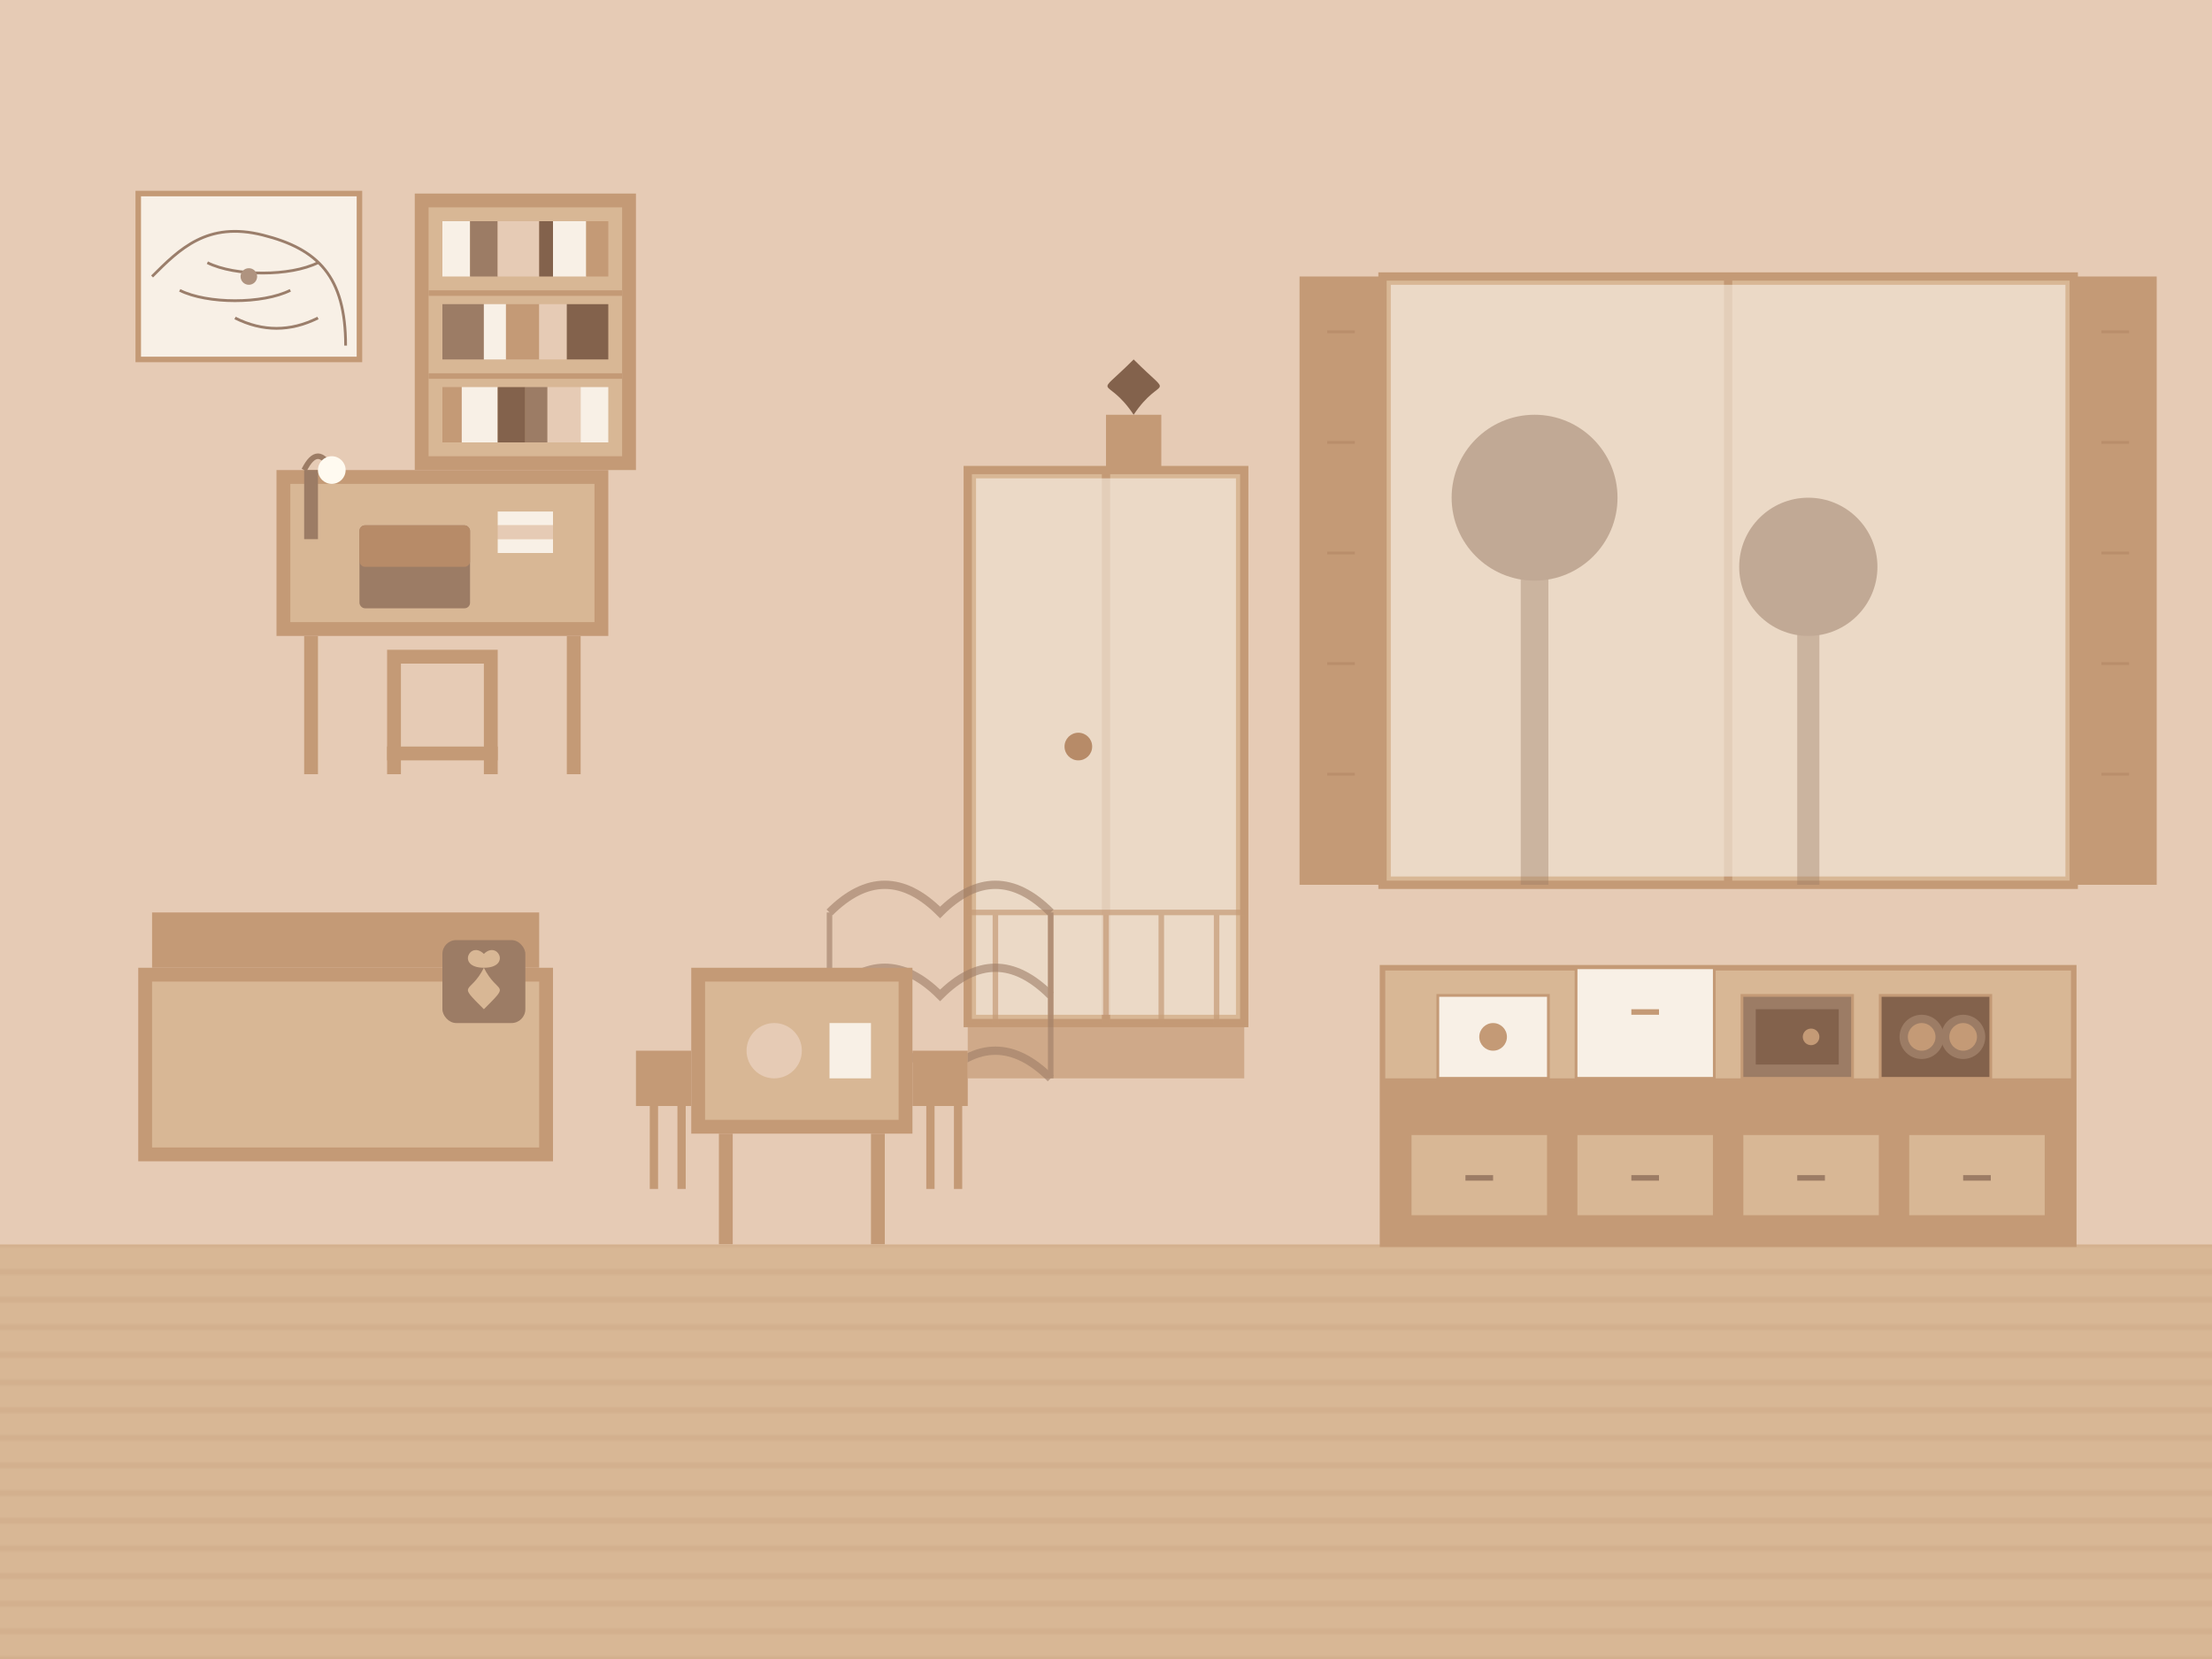 <svg xmlns="http://www.w3.org/2000/svg" viewBox="0 0 800 600">
  <!-- Background gradient in Gris style -->
  <defs>
    <linearGradient id="bgGradient" x1="0%" y1="0%" x2="0%" y2="100%">
      <stop offset="0%" stop-color="#f8e9dd" />
      <stop offset="100%" stop-color="#e6cbb5" />
    </linearGradient>
    
    <!-- Soft light from window -->
    <radialGradient id="windowLight" cx="75%" cy="35%" r="40%" fx="75%" fy="35%">
      <stop offset="0%" stop-color="#fffaf0" stop-opacity="0.4" />
      <stop offset="100%" stop-color="#fffaf0" stop-opacity="0" />
    </radialGradient>
    
    <!-- Wood texture for floor -->
    <pattern id="woodPattern" patternUnits="userSpaceOnUse" width="100" height="30">
      <rect width="100" height="30" fill="#d8b795" />
      <line x1="0" y1="0" x2="100" y2="0" stroke="#c49a76" stroke-width="0.5" />
      <line x1="0" y1="10" x2="100" y2="10" stroke="#c49a76" stroke-width="0.5" />
      <line x1="0" y1="20" x2="100" y2="20" stroke="#c49a76" stroke-width="0.5" />
      <line x1="0" y1="30" x2="100" y2="30" stroke="#c49a76" stroke-width="0.5" />
    </pattern>
  </defs>
  
  <!-- Main background -->
  <rect width="800" height="600" fill="url(#bgGradient)" />
  
  <!-- Window light -->
  <rect width="800" height="600" fill="url(#windowLight)" />
  
  <!-- Floor -->
  <rect x="0" y="450" width="800" height="150" fill="url(#woodPattern)" />
  
  <!-- Walls -->
  <rect x="0" y="0" width="800" height="450" fill="#e6cbb5" />
  
  <!-- Large windows with Montreal shutters -->
  <rect x="500" y="100" width="250" height="220" fill="#d8b795" stroke="#c49a76" stroke-width="3" />
  <line x1="625" y1="100" x2="625" y2="320" stroke="#c49a76" stroke-width="3" />
  <rect x="503" y="103" width="244" height="214" fill="#f8f0e6" opacity="0.6" />
  
  <!-- Window shutters -->
  <rect x="470" y="100" width="30" height="220" fill="#c49a76" />
  <rect x="750" y="100" width="30" height="220" fill="#c49a76" />
  <g opacity="0.8">
    <line x1="480" y1="120" x2="490" y2="120" stroke="#b78b68" stroke-width="1" />
    <line x1="480" y1="160" x2="490" y2="160" stroke="#b78b68" stroke-width="1" />
    <line x1="480" y1="200" x2="490" y2="200" stroke="#b78b68" stroke-width="1" />
    <line x1="480" y1="240" x2="490" y2="240" stroke="#b78b68" stroke-width="1" />
    <line x1="480" y1="280" x2="490" y2="280" stroke="#b78b68" stroke-width="1" />
    
    <line x1="760" y1="120" x2="770" y2="120" stroke="#b78b68" stroke-width="1" />
    <line x1="760" y1="160" x2="770" y2="160" stroke="#b78b68" stroke-width="1" />
    <line x1="760" y1="200" x2="770" y2="200" stroke="#b78b68" stroke-width="1" />
    <line x1="760" y1="240" x2="770" y2="240" stroke="#b78b68" stroke-width="1" />
    <line x1="760" y1="280" x2="770" y2="280" stroke="#b78b68" stroke-width="1" />
  </g>
  
  <!-- Trees visible through window -->
  <g transform="translate(550, 150)" opacity="0.4">
    <rect x="0" y="50" width="10" height="120" fill="#9c7c65" />
    <circle cx="5" cy="30" r="30" fill="#83624c" />
  </g>
  
  <g transform="translate(650, 180)" opacity="0.4">
    <rect x="0" y="40" width="8" height="100" fill="#9c7c65" />
    <circle cx="4" cy="25" r="25" fill="#83624c" />
  </g>
  
  <!-- French door to balcony -->
  <rect x="350" y="170" width="100" height="200" fill="#d8b795" stroke="#c49a76" stroke-width="3" />
  <line x1="400" y1="170" x2="400" y2="370" stroke="#c49a76" stroke-width="3" />
  <rect x="353" y="173" width="94" height="194" fill="#f8f0e6" opacity="0.6" />
  
  <!-- Door handle -->
  <circle cx="390" cy="270" r="5" fill="#b78b68" />
  
  <!-- Balcony visible through door -->
  <g transform="translate(350, 370)" opacity="0.7">
    <rect x="0" y="0" width="100" height="20" fill="#c49a76" />
    <line x1="10" y1="0" x2="10" y2="-40" stroke="#c49a76" stroke-width="2" />
    <line x1="30" y1="0" x2="30" y2="-40" stroke="#c49a76" stroke-width="2" />
    <line x1="50" y1="0" x2="50" y2="-40" stroke="#c49a76" stroke-width="2" />
    <line x1="70" y1="0" x2="70" y2="-40" stroke="#c49a76" stroke-width="2" />
    <line x1="90" y1="0" x2="90" y2="-40" stroke="#c49a76" stroke-width="2" />
    <line x1="0" y1="-40" x2="100" y2="-40" stroke="#c49a76" stroke-width="2" />
  </g>
  
  <!-- Hint of exterior spiral staircase -->
  <g transform="translate(300, 390)" opacity="0.6">
    <path d="M0,0 Q20,-20 40,0 Q60,-20 80,0" fill="none" stroke="#9c7c65" stroke-width="3" />
    <path d="M0,-30 Q20,-50 40,-30 Q60,-50 80,-30" fill="none" stroke="#9c7c65" stroke-width="3" />
    <path d="M0,-60 Q20,-80 40,-60 Q60,-80 80,-60" fill="none" stroke="#9c7c65" stroke-width="3" />
    <line x1="0" y1="0" x2="0" y2="-60" stroke="#9c7c65" stroke-width="2" />
    <line x1="80" y1="0" x2="80" y2="-60" stroke="#9c7c65" stroke-width="2" />
  </g>
  
  <!-- Futon couch -->
  <rect x="50" y="350" width="150" height="70" fill="#c49a76" />
  <rect x="55" y="330" width="140" height="20" fill="#c49a76" />
  <rect x="55" y="355" width="140" height="60" fill="#d8b795" />
  
  <!-- Fleur-de-lis throw pillow -->
  <rect x="160" y="340" width="30" height="30" rx="5" ry="5" fill="#9c7c65" />
  <path d="M175,345 L175,350 C170,360 165,355 175,365 C185,355 180,360 175,350 Z" fill="#d8b795" />
  <path d="M175,345 C170,340 165,350 175,350 C185,350 180,340 175,345 Z" fill="#d8b795" />
  
  <!-- Small dining table -->
  <g transform="translate(250, 350)">
    <rect x="0" y="0" width="80" height="60" fill="#c49a76" />
    <rect x="5" y="5" width="70" height="50" fill="#d8b795" />
    
    <!-- Table legs -->
    <rect x="10" y="60" width="5" height="40" fill="#c49a76" />
    <rect x="65" y="60" width="5" height="40" fill="#c49a76" />
    
    <!-- Chairs -->
    <rect x="-20" y="30" width="20" height="20" fill="#c49a76" />
    <rect x="80" y="30" width="20" height="20" fill="#c49a76" />
    
    <!-- Chair legs -->
    <rect x="-15" y="50" width="3" height="30" fill="#c49a76" />
    <rect x="-5" y="50" width="3" height="30" fill="#c49a76" />
    <rect x="85" y="50" width="3" height="30" fill="#c49a76" />
    <rect x="95" y="50" width="3" height="30" fill="#c49a76" />
    
    <!-- Items on table -->
    <circle cx="30" cy="30" r="10" fill="#e6cbb5" /> <!-- Plate -->
    <rect x="50" y="20" width="15" height="20" fill="#f8f0e6" /> <!-- Book -->
  </g>
  
  <!-- Study desk -->
  <g transform="translate(100, 170)">
    <rect x="0" y="0" width="120" height="60" fill="#c49a76" />
    <rect x="5" y="5" width="110" height="50" fill="#d8b795" />
    
    <!-- Desk legs -->
    <rect x="10" y="60" width="5" height="50" fill="#c49a76" />
    <rect x="105" y="60" width="5" height="50" fill="#c49a76" />
    
    <!-- Chair -->
    <rect x="40" y="65" width="40" height="5" fill="#c49a76" />
    <rect x="40" y="70" width="5" height="40" fill="#c49a76" />
    <rect x="75" y="70" width="5" height="40" fill="#c49a76" />
    <rect x="40" y="100" width="40" height="5" fill="#c49a76" />
    
    <!-- Laptop on desk -->
    <rect x="30" y="20" width="40" height="30" rx="2" ry="2" fill="#9c7c65" />
    <rect x="30" y="20" width="40" height="15" rx="2" ry="2" fill="#b78b68" />
    
    <!-- Books on desk -->
    <rect x="80" y="15" width="20" height="5" fill="#f8f0e6" />
    <rect x="80" y="20" width="20" height="5" fill="#e6cbb5" />
    <rect x="80" y="25" width="20" height="5" fill="#f8f0e6" />
    
    <!-- Desk lamp -->
    <rect x="10" y="0" width="5" height="25" fill="#9c7c65" />
    <path d="M10,0 Q15,-10 20,0" fill="none" stroke="#9c7c65" stroke-width="2" />
    <circle cx="20" cy="0" r="5" fill="#fffaf0" />
  </g>
  
  <!-- Kitchenette area -->
  <rect x="500" y="350" width="250" height="100" fill="#d8b795" stroke="#c49a76" stroke-width="2" />
  
  <!-- Counter -->
  <rect x="500" y="390" width="250" height="10" fill="#c49a76" />
  
  <!-- Sink -->
  <rect x="520" y="360" width="40" height="30" fill="#f8f0e6" stroke="#c49a76" stroke-width="1" />
  <circle cx="540" cy="375" r="5" fill="#c49a76" />
  
  <!-- Mini fridge -->
  <rect x="570" y="350" width="50" height="40" fill="#f8f0e6" stroke="#c49a76" stroke-width="1" />
  <rect x="590" y="365" width="10" height="2" fill="#c49a76" />
  
  <!-- Microwave -->
  <rect x="630" y="360" width="40" height="30" fill="#9c7c65" stroke="#c49a76" stroke-width="1" />
  <rect x="635" y="365" width="30" height="20" fill="#83624c" />
  <circle cx="655" cy="375" r="3" fill="#c49a76" />
  
  <!-- Hot plate -->
  <rect x="680" y="360" width="40" height="30" fill="#83624c" stroke="#c49a76" stroke-width="1" />
  <circle cx="695" cy="375" r="8" fill="#9c7c65" />
  <circle cx="695" cy="375" r="5" fill="#c49a76" />
  <circle cx="710" cy="375" r="8" fill="#9c7c65" />
  <circle cx="710" cy="375" r="5" fill="#c49a76" />
  
  <!-- Cabinets -->
  <rect x="500" y="400" width="250" height="50" fill="#c49a76" />
  <rect x="510" y="410" width="50" height="30" fill="#d8b795" stroke="#c49a76" stroke-width="1" />
  <rect x="570" y="410" width="50" height="30" fill="#d8b795" stroke="#c49a76" stroke-width="1" />
  <rect x="630" y="410" width="50" height="30" fill="#d8b795" stroke="#c49a76" stroke-width="1" />
  <rect x="690" y="410" width="50" height="30" fill="#d8b795" stroke="#c49a76" stroke-width="1" />
  
  <!-- Cabinet handles -->
  <rect x="530" y="425" width="10" height="2" fill="#9c7c65" />
  <rect x="590" y="425" width="10" height="2" fill="#9c7c65" />
  <rect x="650" y="425" width="10" height="2" fill="#9c7c65" />
  <rect x="710" y="425" width="10" height="2" fill="#9c7c65" />
  
  <!-- Map of Montreal neighborhoods -->
  <rect x="50" y="70" width="80" height="60" fill="#f8f0e6" stroke="#c49a76" stroke-width="2" />
  <g transform="translate(55, 75)" opacity="0.8">
    <path d="M0,25 C10,15 20,5 40,10 C60,15 70,25 70,50" fill="none" stroke="#83624c" stroke-width="1" />
    <path d="M20,20 C30,25 50,25 60,20" fill="none" stroke="#83624c" stroke-width="1" />
    <path d="M10,30 C20,35 40,35 50,30" fill="none" stroke="#83624c" stroke-width="1" />
    <path d="M30,40 C40,45 50,45 60,40" fill="none" stroke="#83624c" stroke-width="1" />
    <circle cx="35" cy="25" r="3" fill="#9c7c65" />
  </g>
  
  <!-- Small bookshelf -->
  <rect x="150" y="70" width="80" height="100" fill="#c49a76" />
  <rect x="155" y="75" width="70" height="90" fill="#d8b795" />
  
  <!-- Shelf dividers -->
  <rect x="155" y="105" width="70" height="2" fill="#c49a76" />
  <rect x="155" y="135" width="70" height="2" fill="#c49a76" />
  
  <!-- Books on shelves -->
  <g transform="translate(160, 80)">
    <rect x="0" y="0" width="10" height="20" fill="#f8f0e6" />
    <rect x="10" y="0" width="10" height="20" fill="#9c7c65" />
    <rect x="20" y="0" width="15" height="20" fill="#e6cbb5" />
    <rect x="35" y="0" width="5" height="20" fill="#83624c" />
    <rect x="40" y="0" width="12" height="20" fill="#f8f0e6" />
    <rect x="52" y="0" width="8" height="20" fill="#c49a76" />
  </g>
  
  <g transform="translate(160, 110)">
    <rect x="0" y="0" width="15" height="20" fill="#9c7c65" />
    <rect x="15" y="0" width="8" height="20" fill="#f8f0e6" />
    <rect x="23" y="0" width="12" height="20" fill="#c49a76" />
    <rect x="35" y="0" width="10" height="20" fill="#e6cbb5" />
    <rect x="45" y="0" width="15" height="20" fill="#83624c" />
  </g>
  
  <g transform="translate(160, 140)">
    <rect x="0" y="0" width="7" height="20" fill="#c49a76" />
    <rect x="7" y="0" width="13" height="20" fill="#f8f0e6" />
    <rect x="20" y="0" width="10" height="20" fill="#83624c" />
    <rect x="30" y="0" width="8" height="20" fill="#9c7c65" />
    <rect x="38" y="0" width="12" height="20" fill="#e6cbb5" />
    <rect x="50" y="0" width="10" height="20" fill="#f8f0e6" />
  </g>
  
  <!-- Plant -->
  <g transform="translate(400, 150)">
    <rect x="0" y="0" width="20" height="20" fill="#c49a76" />
    <path d="M10,0 C0,-15 -5,-5 10,-20 C25,-5 20,-15 10,0" fill="#83624c" />
  </g>
</svg>
